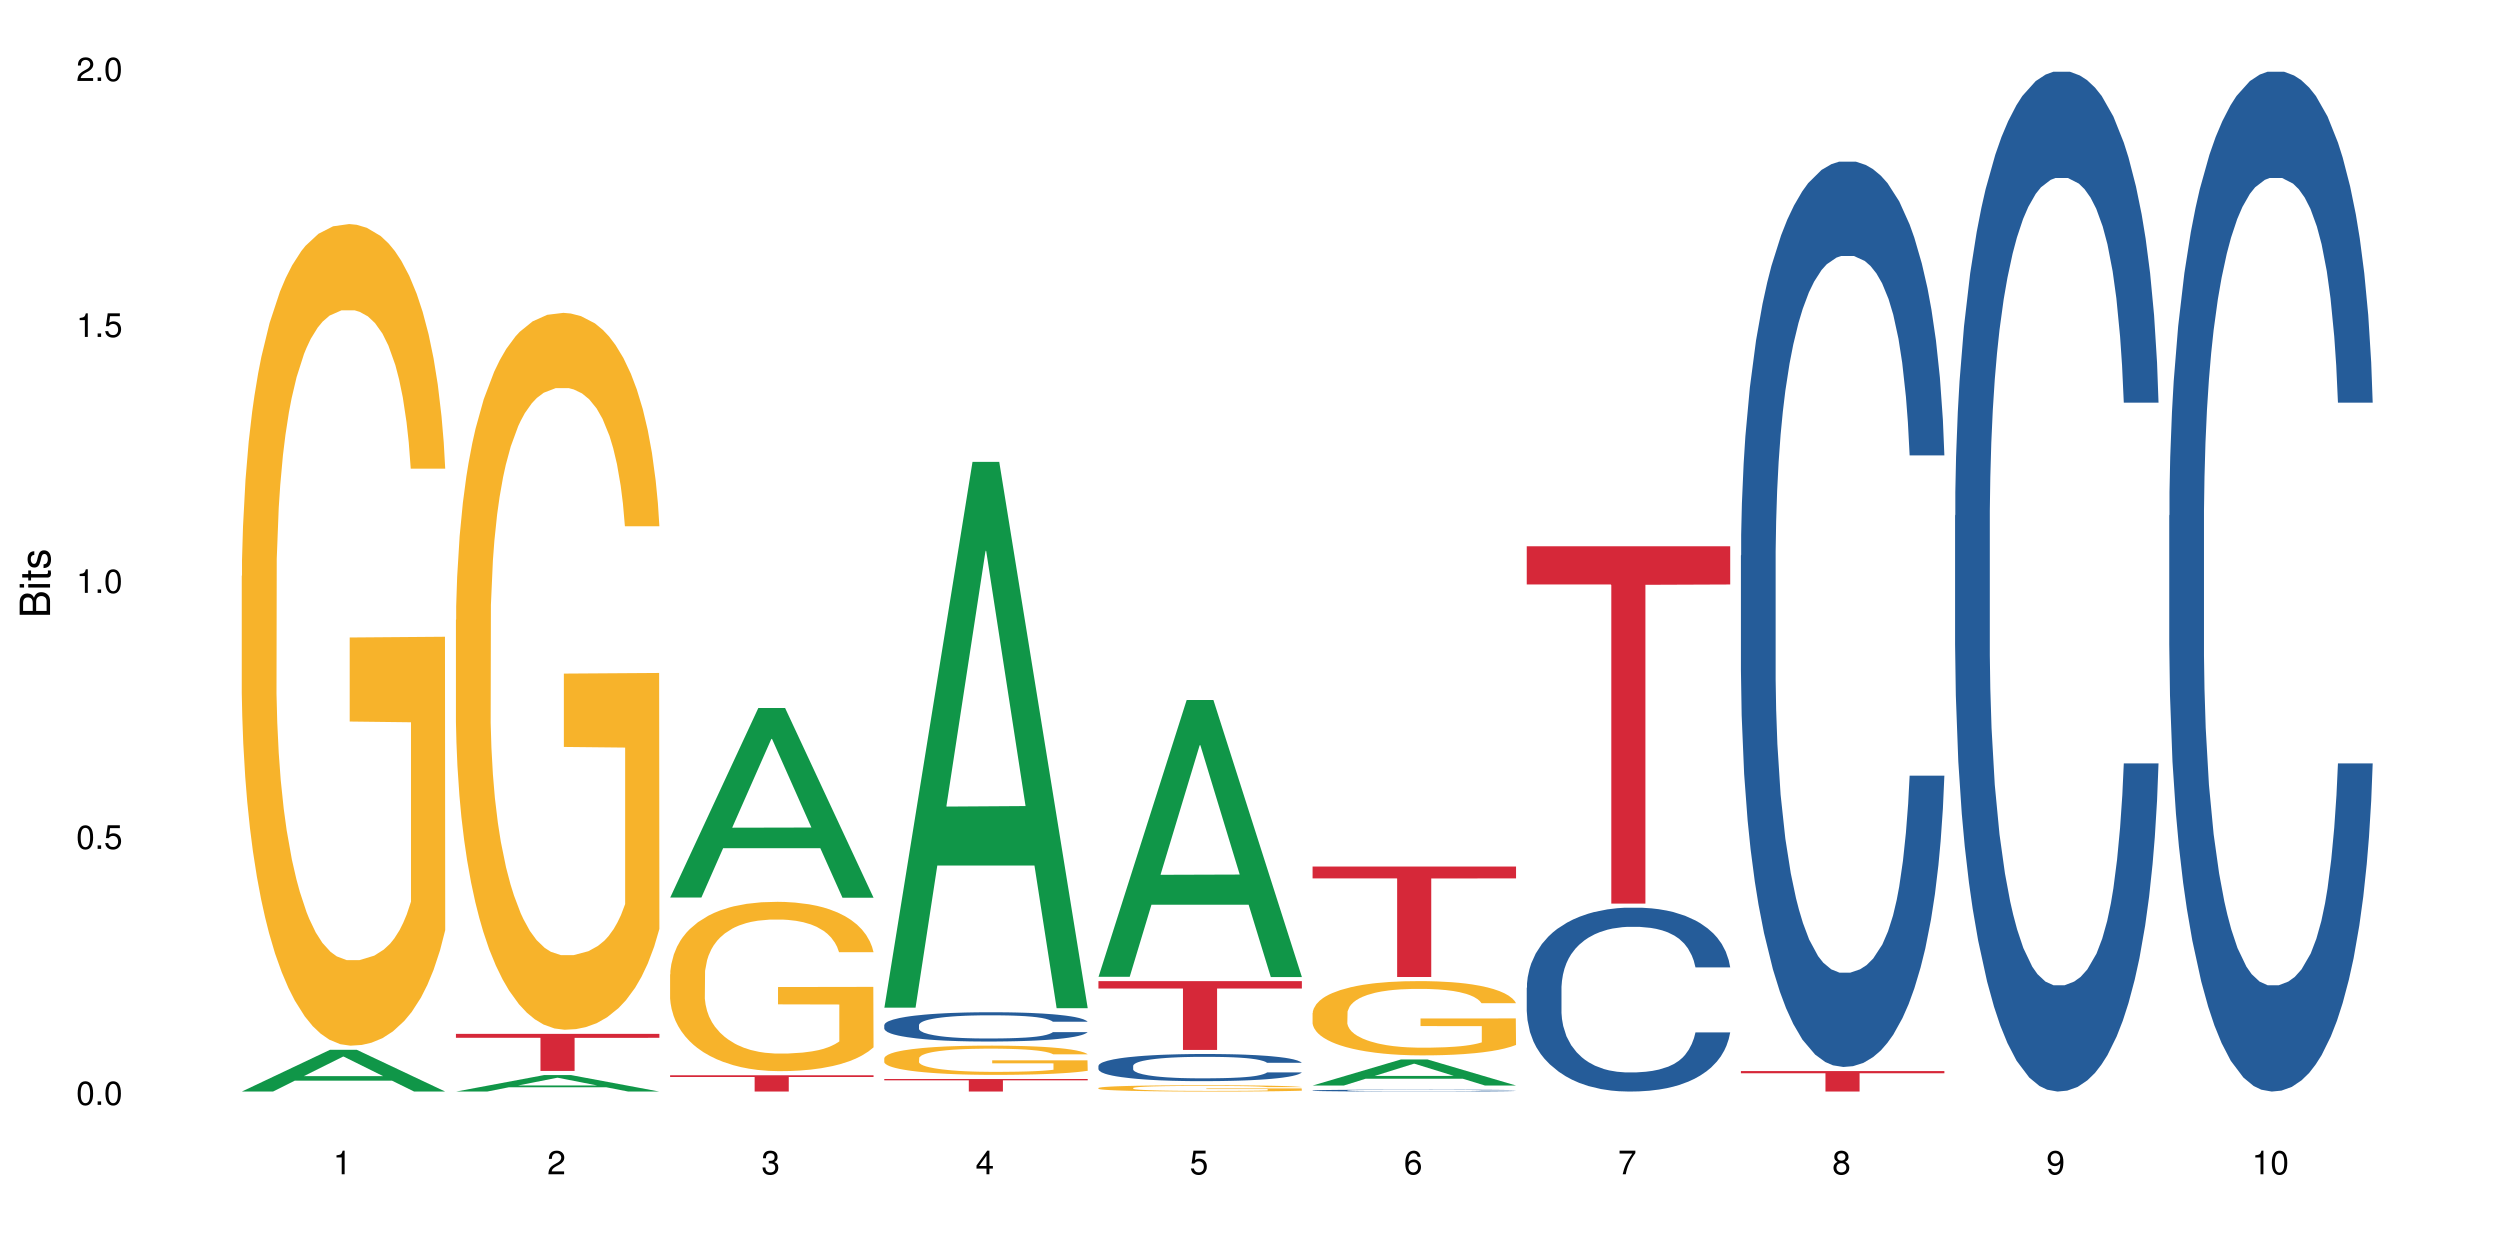 <?xml version="1.0" encoding="UTF-8"?>
<svg xmlns="http://www.w3.org/2000/svg" xmlns:xlink="http://www.w3.org/1999/xlink" width="720pt" height="360pt" viewBox="0 0 720 360" version="1.1">
<defs>
<g>
<symbol overflow="visible" id="glyph0-0">
<path style="stroke:none;" d=""/>
</symbol>
<symbol overflow="visible" id="glyph0-1">
<path style="stroke:none;" d="M 2.641 -6.797 C 2 -6.797 1.422 -6.531 1.078 -6.047 C 0.641 -5.453 0.406 -4.547 0.406 -3.297 C 0.406 -1 1.188 0.219 2.641 0.219 C 4.078 0.219 4.859 -1 4.859 -3.234 C 4.859 -4.562 4.656 -5.438 4.203 -6.047 C 3.844 -6.531 3.281 -6.797 2.641 -6.797 Z M 2.641 -6.047 C 3.547 -6.047 4 -5.125 4 -3.312 C 4 -1.375 3.562 -0.484 2.625 -0.484 C 1.734 -0.484 1.281 -1.422 1.281 -3.281 C 1.281 -5.141 1.734 -6.047 2.641 -6.047 Z M 2.641 -6.047 "/>
</symbol>
<symbol overflow="visible" id="glyph0-2">
<path style="stroke:none;" d="M 1.828 -1 L 0.828 -1 L 0.828 0 L 1.828 0 Z M 1.828 -1 "/>
</symbol>
<symbol overflow="visible" id="glyph0-3">
<path style="stroke:none;" d="M 4.562 -6.797 L 1.062 -6.797 L 0.547 -3.094 L 1.328 -3.094 C 1.719 -3.562 2.047 -3.734 2.578 -3.734 C 3.484 -3.734 4.062 -3.109 4.062 -2.094 C 4.062 -1.125 3.484 -0.531 2.578 -0.531 C 1.828 -0.531 1.375 -0.906 1.188 -1.672 L 0.328 -1.672 C 0.453 -1.109 0.547 -0.844 0.75 -0.594 C 1.125 -0.078 1.828 0.219 2.594 0.219 C 3.969 0.219 4.922 -0.781 4.922 -2.219 C 4.922 -3.562 4.031 -4.484 2.719 -4.484 C 2.25 -4.484 1.859 -4.359 1.469 -4.062 L 1.734 -5.969 L 4.562 -5.969 Z M 4.562 -6.797 "/>
</symbol>
<symbol overflow="visible" id="glyph0-4">
<path style="stroke:none;" d="M 2.484 -4.844 L 2.484 0 L 3.328 0 L 3.328 -6.797 L 2.766 -6.797 C 2.469 -5.75 2.281 -5.609 0.984 -5.453 L 0.984 -4.844 Z M 2.484 -4.844 "/>
</symbol>
<symbol overflow="visible" id="glyph0-5">
<path style="stroke:none;" d="M 4.859 -0.828 L 1.281 -0.828 C 1.359 -1.391 1.672 -1.75 2.5 -2.234 L 3.469 -2.75 C 4.406 -3.266 4.906 -3.969 4.906 -4.812 C 4.906 -5.375 4.672 -5.906 4.266 -6.266 C 3.859 -6.625 3.375 -6.797 2.719 -6.797 C 1.859 -6.797 1.219 -6.5 0.844 -5.922 C 0.609 -5.562 0.5 -5.125 0.484 -4.438 L 1.328 -4.438 C 1.359 -4.906 1.406 -5.188 1.531 -5.406 C 1.75 -5.812 2.188 -6.062 2.703 -6.062 C 3.469 -6.062 4.031 -5.516 4.031 -4.781 C 4.031 -4.25 3.719 -3.797 3.125 -3.438 L 2.234 -2.938 C 0.812 -2.141 0.406 -1.5 0.328 0 L 4.859 0 Z M 4.859 -0.828 "/>
</symbol>
<symbol overflow="visible" id="glyph0-6">
<path style="stroke:none;" d="M 2.125 -3.125 L 2.578 -3.125 C 3.516 -3.125 3.984 -2.703 3.984 -1.891 C 3.984 -1.031 3.469 -0.531 2.578 -0.531 C 1.656 -0.531 1.203 -0.984 1.156 -1.969 L 0.312 -1.969 C 0.344 -1.422 0.438 -1.078 0.609 -0.766 C 0.953 -0.109 1.625 0.219 2.547 0.219 C 3.953 0.219 4.859 -0.609 4.859 -1.906 C 4.859 -2.766 4.516 -3.25 3.703 -3.516 C 4.344 -3.766 4.656 -4.25 4.656 -4.938 C 4.656 -6.109 3.875 -6.797 2.578 -6.797 C 1.203 -6.797 0.484 -6.047 0.453 -4.609 L 1.297 -4.609 C 1.312 -5.016 1.344 -5.25 1.453 -5.453 C 1.641 -5.828 2.062 -6.062 2.594 -6.062 C 3.344 -6.062 3.797 -5.625 3.797 -4.906 C 3.797 -4.422 3.609 -4.141 3.25 -3.984 C 3.016 -3.891 2.719 -3.844 2.125 -3.844 Z M 2.125 -3.125 "/>
</symbol>
<symbol overflow="visible" id="glyph0-7">
<path style="stroke:none;" d="M 3.141 -1.625 L 3.141 0 L 3.984 0 L 3.984 -1.625 L 4.984 -1.625 L 4.984 -2.391 L 3.984 -2.391 L 3.984 -6.797 L 3.359 -6.797 L 0.266 -2.516 L 0.266 -1.625 Z M 3.141 -2.391 L 1 -2.391 L 3.141 -5.359 Z M 3.141 -2.391 "/>
</symbol>
<symbol overflow="visible" id="glyph0-8">
<path style="stroke:none;" d="M 4.781 -5.031 C 4.609 -6.141 3.891 -6.797 2.844 -6.797 C 2.094 -6.797 1.422 -6.438 1.031 -5.828 C 0.609 -5.172 0.406 -4.344 0.406 -3.094 C 0.406 -1.953 0.578 -1.234 0.984 -0.625 C 1.359 -0.078 1.953 0.219 2.703 0.219 C 3.984 0.219 4.922 -0.734 4.922 -2.078 C 4.922 -3.344 4.062 -4.234 2.844 -4.234 C 2.172 -4.234 1.641 -3.969 1.281 -3.469 C 1.281 -5.125 1.828 -6.047 2.797 -6.047 C 3.391 -6.047 3.797 -5.672 3.938 -5.031 Z M 2.734 -3.484 C 3.547 -3.484 4.062 -2.922 4.062 -2 C 4.062 -1.156 3.484 -0.531 2.703 -0.531 C 1.922 -0.531 1.328 -1.188 1.328 -2.047 C 1.328 -2.891 1.906 -3.484 2.734 -3.484 Z M 2.734 -3.484 "/>
</symbol>
<symbol overflow="visible" id="glyph0-9">
<path style="stroke:none;" d="M 4.984 -6.797 L 0.438 -6.797 L 0.438 -5.969 L 4.109 -5.969 C 2.5 -3.656 1.828 -2.234 1.328 0 L 2.219 0 C 2.594 -2.172 3.453 -4.047 4.984 -6.094 Z M 4.984 -6.797 "/>
</symbol>
<symbol overflow="visible" id="glyph0-10">
<path style="stroke:none;" d="M 3.75 -3.578 C 4.453 -4 4.688 -4.344 4.688 -4.984 C 4.688 -6.047 3.844 -6.797 2.641 -6.797 C 1.438 -6.797 0.594 -6.047 0.594 -4.984 C 0.594 -4.359 0.828 -4.016 1.516 -3.578 C 0.734 -3.203 0.359 -2.641 0.359 -1.891 C 0.359 -0.641 1.297 0.219 2.641 0.219 C 3.984 0.219 4.922 -0.641 4.922 -1.875 C 4.922 -2.641 4.531 -3.203 3.75 -3.578 Z M 2.641 -6.047 C 3.359 -6.047 3.812 -5.625 3.812 -4.969 C 3.812 -4.344 3.344 -3.922 2.641 -3.922 C 1.922 -3.922 1.453 -4.344 1.453 -4.984 C 1.453 -5.625 1.922 -6.047 2.641 -6.047 Z M 2.641 -3.203 C 3.484 -3.203 4.062 -2.672 4.062 -1.875 C 4.062 -1.062 3.484 -0.531 2.625 -0.531 C 1.797 -0.531 1.219 -1.078 1.219 -1.875 C 1.219 -2.672 1.797 -3.203 2.641 -3.203 Z M 2.641 -3.203 "/>
</symbol>
<symbol overflow="visible" id="glyph0-11">
<path style="stroke:none;" d="M 0.516 -1.547 C 0.672 -0.438 1.406 0.219 2.438 0.219 C 3.188 0.219 3.859 -0.141 4.266 -0.75 C 4.688 -1.406 4.891 -2.25 4.891 -3.484 C 4.891 -4.625 4.703 -5.359 4.312 -5.953 C 3.938 -6.5 3.344 -6.797 2.594 -6.797 C 1.297 -6.797 0.359 -5.844 0.359 -4.516 C 0.359 -3.25 1.234 -2.344 2.453 -2.344 C 3.094 -2.344 3.562 -2.578 4.016 -3.109 C 4 -1.453 3.469 -0.531 2.5 -0.531 C 1.906 -0.531 1.484 -0.906 1.359 -1.547 Z M 2.578 -6.062 C 3.375 -6.062 3.969 -5.406 3.969 -4.531 C 3.969 -3.688 3.375 -3.094 2.547 -3.094 C 1.734 -3.094 1.234 -3.672 1.234 -4.578 C 1.234 -5.438 1.797 -6.062 2.578 -6.062 Z M 2.578 -6.062 "/>
</symbol>
<symbol overflow="visible" id="glyph1-0">
<path style="stroke:none;" d=""/>
</symbol>
<symbol overflow="visible" id="glyph1-1">
<path style="stroke:none;" d="M 0 -0.953 L 0 -4.891 C 0 -5.719 -0.234 -6.344 -0.734 -6.797 C -1.188 -7.234 -1.812 -7.469 -2.5 -7.469 C -3.547 -7.469 -4.188 -7 -4.625 -5.875 C -4.984 -6.672 -5.641 -7.094 -6.531 -7.094 C -7.156 -7.094 -7.734 -6.859 -8.141 -6.391 C -8.562 -5.938 -8.75 -5.344 -8.75 -4.5 L -8.75 -0.953 Z M -4.984 -2.062 L -7.766 -2.062 L -7.766 -4.219 C -7.766 -4.844 -7.688 -5.203 -7.453 -5.5 C -7.219 -5.812 -6.859 -5.969 -6.375 -5.969 C -5.906 -5.969 -5.531 -5.812 -5.297 -5.5 C -5.062 -5.203 -4.984 -4.844 -4.984 -4.219 Z M -0.984 -2.062 L -4 -2.062 L -4 -4.781 C -4 -5.328 -3.859 -5.688 -3.578 -5.953 C -3.297 -6.219 -2.922 -6.359 -2.484 -6.359 C -2.062 -6.359 -1.688 -6.219 -1.406 -5.953 C -1.109 -5.688 -0.984 -5.328 -0.984 -4.781 Z M -0.984 -2.062 "/>
</symbol>
<symbol overflow="visible" id="glyph1-2">
<path style="stroke:none;" d="M -6.281 -1.797 L -6.281 -0.797 L 0 -0.797 L 0 -1.797 Z M -8.75 -1.797 L -8.75 -0.797 L -7.484 -0.797 L -7.484 -1.797 Z M -8.75 -1.797 "/>
</symbol>
<symbol overflow="visible" id="glyph1-3">
<path style="stroke:none;" d="M -6.281 -3.047 L -6.281 -2.016 L -8.016 -2.016 L -8.016 -1.016 L -6.281 -1.016 L -6.281 -0.172 L -5.469 -0.172 L -5.469 -1.016 L -0.719 -1.016 C -0.078 -1.016 0.281 -1.453 0.281 -2.234 C 0.281 -2.469 0.25 -2.719 0.188 -3.047 L -0.641 -3.047 C -0.609 -2.922 -0.594 -2.766 -0.594 -2.562 C -0.594 -2.141 -0.719 -2.016 -1.156 -2.016 L -5.469 -2.016 L -5.469 -3.047 Z M -6.281 -3.047 "/>
</symbol>
<symbol overflow="visible" id="glyph1-4">
<path style="stroke:none;" d="M -4.531 -5.25 C -5.766 -5.25 -6.469 -4.422 -6.469 -2.969 C -6.469 -1.516 -5.719 -0.562 -4.547 -0.562 C -3.562 -0.562 -3.094 -1.062 -2.734 -2.562 L -2.516 -3.484 C -2.344 -4.188 -2.094 -4.469 -1.625 -4.469 C -1.047 -4.469 -0.641 -3.875 -0.641 -3 C -0.641 -2.453 -0.797 -2 -1.062 -1.75 C -1.25 -1.594 -1.422 -1.531 -1.875 -1.469 L -1.875 -0.406 C -0.422 -0.453 0.281 -1.266 0.281 -2.922 C 0.281 -4.5 -0.5 -5.516 -1.719 -5.516 C -2.656 -5.516 -3.172 -4.984 -3.469 -3.734 L -3.703 -2.766 C -3.891 -1.953 -4.156 -1.609 -4.594 -1.609 C -5.172 -1.609 -5.547 -2.125 -5.547 -2.938 C -5.547 -3.75 -5.203 -4.172 -4.531 -4.203 Z M -4.531 -5.25 "/>
</symbol>
</g>
</defs>
<g id="surface2949">
<rect x="0" y="0" width="720" height="360" style="fill:rgb(100%,100%,100%);fill-opacity:1;stroke:none;"/>
<path style=" stroke:none;fill-rule:nonzero;fill:rgb(6.275%,58.824%,28.235%);fill-opacity:1;" d="M 69.629 314.359 L 69.691 314.348 L 95.047 302.34 L 102.746 302.34 L 128.223 314.371 L 119.273 314.371 L 112.887 311.23 L 84.902 311.23 L 78.645 314.359 L 69.629 314.359 L 87.598 309.93 L 110.32 309.918 L 98.988 304.305 L 98.863 304.293 L 98.738 304.328 L 87.535 309.918 L 87.598 309.93 Z M 69.629 314.359 "/>
<path style=" stroke:none;fill-rule:nonzero;fill:rgb(96.863%,70.196%,16.863%);fill-opacity:1;" d="M 69.629 165.875 L 69.699 165.66 L 69.699 161.34 L 69.988 151.613 L 70.703 138.215 L 71.629 127.195 L 72.629 118.551 L 73.273 114.012 L 74.344 107.527 L 75.273 102.773 L 77.633 93.051 L 80.633 83.973 L 82.277 80.082 L 84.137 76.41 L 86.777 72.305 L 87.992 70.789 L 91.711 67.332 L 95.926 65.172 L 100.57 64.523 L 102.715 64.738 L 105.645 65.605 L 109.645 67.98 L 111.934 70.141 L 113.719 72.305 L 115.578 75.113 L 117.863 79.434 L 120.008 84.621 L 121.723 89.809 L 123.438 96.289 L 124.867 103.207 L 126.082 110.77 L 127.152 119.848 L 127.797 127.41 L 128.223 134.973 L 118.293 134.973 L 117.719 127.41 L 117.078 121.574 L 116.004 114.445 L 114.934 109.258 L 113.863 105.152 L 111.859 99.531 L 110.145 96.074 L 108.004 93.051 L 105.93 91.105 L 103.57 89.809 L 102.141 89.375 L 98.355 89.375 L 94.926 90.887 L 92.926 92.617 L 91.496 94.348 L 89.496 97.586 L 88.281 100.18 L 87.566 101.91 L 85.422 108.609 L 83.992 114.66 L 83.207 118.766 L 82.207 125.25 L 81.492 131.082 L 80.707 139.727 L 80.277 146.211 L 79.703 160.906 L 79.633 199.805 L 79.848 208.016 L 80.277 216.879 L 80.848 224.656 L 81.707 232.871 L 82.562 239.137 L 84.062 247.566 L 85.352 253.184 L 86.352 256.855 L 88.281 262.691 L 89.066 264.637 L 90.922 268.527 L 92.852 271.551 L 95.211 274.145 L 96.996 275.441 L 99.855 276.523 L 103.5 276.523 L 107.789 275.227 L 110.504 273.496 L 112.359 271.77 L 113.574 270.254 L 115.078 267.879 L 116.148 265.719 L 117.148 263.34 L 118.363 259.668 L 118.363 208.016 L 100.715 207.801 L 100.715 183.598 L 128.152 183.383 L 128.223 267.879 L 126.723 273.715 L 124.867 279.332 L 123.078 283.652 L 121.223 287.328 L 118.578 291.434 L 116.434 294.027 L 113.148 297.051 L 110.145 298.996 L 107 300.293 L 104.215 300.941 L 100.93 301.16 L 97.996 300.727 L 94.855 299.43 L 92.352 297.699 L 90.066 295.539 L 87.781 292.73 L 84.922 288.191 L 83.062 284.52 L 81.133 279.98 L 79.203 274.578 L 77.488 268.742 L 76.348 264.203 L 75.203 259.02 L 73.988 252.535 L 72.844 245.188 L 71.988 238.488 L 71.203 230.926 L 70.629 223.793 L 70.059 214.066 L 69.773 206.289 L 69.629 199.59 Z M 69.629 165.875 "/>
<path style=" stroke:none;fill-rule:nonzero;fill:rgb(6.275%,58.824%,28.235%);fill-opacity:1;" d="M 131.309 314.367 L 131.371 314.363 L 156.727 309.617 L 164.426 309.617 L 189.902 314.371 L 180.953 314.371 L 174.566 313.129 L 146.582 313.129 L 140.324 314.367 L 131.309 314.367 L 149.273 312.617 L 172 312.613 L 160.668 310.395 L 160.543 310.391 L 160.418 310.402 L 149.211 312.613 L 149.273 312.617 Z M 131.309 314.367 "/>
<path style=" stroke:none;fill-rule:nonzero;fill:rgb(96.863%,70.196%,16.863%);fill-opacity:1;" d="M 131.309 178.535 L 131.379 178.348 L 131.379 174.574 L 131.664 166.09 L 132.379 154.398 L 133.309 144.785 L 134.309 137.242 L 134.953 133.281 L 136.023 127.625 L 136.953 123.477 L 139.312 114.992 L 142.312 107.074 L 143.957 103.68 L 145.812 100.473 L 148.457 96.891 L 149.672 95.57 L 153.391 92.555 L 157.605 90.668 L 162.25 90.102 L 164.395 90.293 L 167.324 91.047 L 171.324 93.121 L 173.613 95.004 L 175.398 96.891 L 177.254 99.34 L 179.543 103.113 L 181.688 107.637 L 183.402 112.164 L 185.117 117.82 L 186.547 123.855 L 187.762 130.453 L 188.832 138.371 L 189.477 144.973 L 189.902 151.57 L 179.973 151.57 L 179.398 144.973 L 178.758 139.883 L 177.684 133.66 L 176.613 129.133 L 175.539 125.551 L 173.539 120.648 L 171.824 117.633 L 169.68 114.992 L 167.609 113.297 L 165.25 112.164 L 163.82 111.785 L 160.035 111.785 L 156.605 113.105 L 154.605 114.613 L 153.176 116.125 L 151.172 118.953 L 149.957 121.215 L 149.246 122.723 L 147.102 128.566 L 145.672 133.848 L 144.887 137.43 L 143.887 143.086 L 143.172 148.18 L 142.383 155.719 L 141.957 161.375 L 141.383 174.199 L 141.312 208.141 L 141.527 215.305 L 141.957 223.035 L 142.527 229.824 L 143.387 236.988 L 144.242 242.457 L 145.742 249.809 L 147.027 254.711 L 148.031 257.918 L 149.957 263.008 L 150.746 264.707 L 152.602 268.102 L 154.531 270.738 L 156.891 273.004 L 158.676 274.133 L 161.535 275.078 L 165.18 275.078 L 169.469 273.945 L 172.184 272.438 L 174.039 270.93 L 175.254 269.609 L 176.754 267.535 L 177.828 265.648 L 178.828 263.574 L 180.043 260.371 L 180.043 215.305 L 162.391 215.117 L 162.391 193.996 L 189.832 193.809 L 189.902 267.535 L 188.402 272.625 L 186.547 277.527 L 184.758 281.301 L 182.902 284.504 L 180.258 288.086 L 178.113 290.352 L 174.824 292.988 L 171.824 294.688 L 168.68 295.816 L 165.895 296.383 L 162.605 296.57 L 159.676 296.195 L 156.531 295.062 L 154.031 293.555 L 151.746 291.668 L 149.457 289.219 L 146.602 285.258 L 144.742 282.055 L 142.812 278.094 L 140.883 273.379 L 139.168 268.289 L 138.027 264.328 L 136.883 259.805 L 135.668 254.148 L 134.523 247.734 L 133.668 241.891 L 132.879 235.293 L 132.309 229.07 L 131.738 220.582 L 131.453 213.797 L 131.309 207.949 Z M 131.309 178.535 "/>
<path style=" stroke:none;fill-rule:nonzero;fill:rgb(83.922%,15.686%,22.353%);fill-opacity:1;" d="M 131.309 297.75 L 189.902 297.75 L 189.902 298.895 L 165.484 298.906 L 165.484 308.438 L 155.656 308.438 L 155.656 298.914 L 155.516 298.895 L 131.309 298.895 Z M 131.309 297.75 "/>
<path style=" stroke:none;fill-rule:nonzero;fill:rgb(6.275%,58.824%,28.235%);fill-opacity:1;" d="M 192.988 258.492 L 193.051 258.441 L 218.402 203.895 L 226.105 203.895 L 251.582 258.543 L 242.629 258.543 L 236.246 244.277 L 208.262 244.277 L 202.004 258.492 L 192.988 258.492 L 210.953 238.379 L 233.68 238.328 L 222.348 212.824 L 222.223 212.773 L 222.098 212.926 L 210.891 238.328 L 210.953 238.379 Z M 192.988 258.492 "/>
<path style=" stroke:none;fill-rule:nonzero;fill:rgb(96.863%,70.196%,16.863%);fill-opacity:1;" d="M 192.988 280.613 L 193.059 280.566 L 193.059 279.676 L 193.344 277.672 L 194.059 274.91 L 194.988 272.641 L 195.988 270.859 L 196.633 269.922 L 197.703 268.586 L 198.633 267.605 L 200.992 265.602 L 203.992 263.73 L 205.637 262.93 L 207.492 262.172 L 210.137 261.328 L 211.352 261.016 L 215.066 260.301 L 219.285 259.855 L 223.93 259.723 L 226.074 259.766 L 229.004 259.945 L 233.004 260.438 L 235.289 260.883 L 237.078 261.328 L 238.934 261.906 L 241.223 262.797 L 243.367 263.863 L 245.082 264.934 L 246.797 266.27 L 248.223 267.695 L 249.438 269.254 L 250.512 271.125 L 251.152 272.684 L 251.582 274.242 L 241.648 274.242 L 241.078 272.684 L 240.434 271.48 L 239.363 270.012 L 238.293 268.941 L 237.219 268.098 L 235.219 266.938 L 233.504 266.227 L 231.359 265.602 L 229.289 265.203 L 226.93 264.934 L 225.5 264.844 L 221.715 264.844 L 218.285 265.156 L 216.281 265.512 L 214.855 265.871 L 212.852 266.539 L 211.637 267.07 L 210.922 267.43 L 208.781 268.809 L 207.352 270.055 L 206.566 270.902 L 205.562 272.238 L 204.852 273.441 L 204.062 275.223 L 203.637 276.559 L 203.062 279.586 L 202.992 287.605 L 203.207 289.297 L 203.637 291.125 L 204.207 292.727 L 205.062 294.418 L 205.922 295.711 L 207.422 297.449 L 208.707 298.605 L 209.707 299.363 L 211.637 300.566 L 212.426 300.969 L 214.281 301.77 L 216.211 302.391 L 218.57 302.926 L 220.355 303.195 L 223.215 303.418 L 226.859 303.418 L 231.145 303.148 L 233.863 302.793 L 235.719 302.438 L 236.934 302.125 L 238.434 301.637 L 239.508 301.191 L 240.508 300.699 L 241.723 299.941 L 241.723 289.297 L 224.07 289.254 L 224.07 284.266 L 251.512 284.219 L 251.582 301.637 L 250.082 302.836 L 248.223 303.996 L 246.438 304.887 L 244.578 305.645 L 241.938 306.488 L 239.793 307.023 L 236.504 307.648 L 233.504 308.047 L 230.359 308.316 L 227.574 308.449 L 224.285 308.492 L 221.355 308.406 L 218.211 308.137 L 215.711 307.781 L 213.426 307.336 L 211.137 306.758 L 208.281 305.82 L 206.422 305.066 L 204.492 304.129 L 202.562 303.016 L 200.848 301.812 L 199.703 300.879 L 198.562 299.809 L 197.348 298.473 L 196.203 296.957 L 195.348 295.578 L 194.559 294.02 L 193.988 292.547 L 193.418 290.543 L 193.129 288.941 L 192.988 287.559 Z M 192.988 280.613 "/>
<path style=" stroke:none;fill-rule:nonzero;fill:rgb(83.922%,15.686%,22.353%);fill-opacity:1;" d="M 192.988 309.672 L 251.582 309.672 L 251.582 310.176 L 227.164 310.18 L 227.164 314.371 L 217.336 314.371 L 217.336 310.184 L 217.195 310.176 L 192.988 310.176 Z M 192.988 309.672 "/>
<path style=" stroke:none;fill-rule:nonzero;fill:rgb(6.275%,58.824%,28.235%);fill-opacity:1;" d="M 254.668 290.207 L 254.73 290.059 L 280.082 133.016 L 287.781 133.016 L 313.262 290.352 L 304.309 290.352 L 297.926 249.281 L 269.941 249.281 L 263.68 290.207 L 254.668 290.207 L 272.633 232.293 L 295.359 232.145 L 284.027 158.723 L 283.902 158.574 L 283.777 159.016 L 272.57 232.145 L 272.633 232.293 Z M 254.668 290.207 "/>
<path style=" stroke:none;fill-rule:nonzero;fill:rgb(14.51%,36.078%,60%);fill-opacity:1;" d="M 254.668 295.199 L 254.738 295.191 L 254.738 295.008 L 254.953 294.715 L 255.453 294.344 L 255.953 294.09 L 257.238 293.637 L 259.027 293.195 L 260.883 292.859 L 262.242 292.656 L 263.457 292.504 L 266.242 292.219 L 268.031 292.07 L 269.957 291.941 L 272.316 291.809 L 274.031 291.734 L 277.891 291.609 L 280.75 291.555 L 282.965 291.531 L 287.75 291.531 L 290.609 291.562 L 292.684 291.602 L 294.969 291.664 L 296.898 291.734 L 300.258 291.902 L 303.258 292.117 L 304.617 292.242 L 306.758 292.48 L 308.402 292.711 L 309.547 292.91 L 310.832 293.195 L 311.977 293.543 L 312.832 293.938 L 313.262 294.266 L 303.258 294.266 L 302.758 293.961 L 302.188 293.719 L 301.113 293.406 L 300.043 293.18 L 298.543 292.957 L 297.184 292.812 L 295.328 292.664 L 293.684 292.574 L 291.969 292.504 L 290.324 292.457 L 287.18 292.41 L 283.535 292.41 L 282.18 292.426 L 279.391 292.488 L 277.891 292.543 L 275.746 292.648 L 274.246 292.75 L 272.461 292.902 L 271.246 293.035 L 269.746 293.234 L 268.672 293.414 L 267.457 293.668 L 266.742 293.859 L 266.102 294.074 L 265.527 294.328 L 265.102 294.598 L 264.812 294.883 L 264.672 295.16 L 264.672 296.355 L 264.812 296.633 L 265.172 296.957 L 266.102 297.426 L 267.457 297.832 L 269.031 298.156 L 270.531 298.387 L 271.387 298.496 L 272.531 298.621 L 274.316 298.773 L 276.891 298.93 L 278.391 298.988 L 280.676 299.051 L 283.035 299.082 L 286.18 299.082 L 288.965 299.051 L 290.824 299.012 L 292.754 298.949 L 295.398 298.82 L 297.043 298.695 L 298.469 298.551 L 299.543 298.402 L 300.258 298.281 L 301.328 298.043 L 302.188 297.781 L 302.828 297.512 L 303.258 297.25 L 313.262 297.25 L 312.832 297.555 L 312.191 297.855 L 311.547 298.082 L 310.547 298.352 L 309.402 298.59 L 307.762 298.859 L 306.402 299.035 L 304.617 299.227 L 302.973 299.375 L 301.188 299.504 L 298.543 299.66 L 296.828 299.738 L 294.969 299.805 L 292.754 299.867 L 289.969 299.922 L 286.965 299.953 L 284.18 299.961 L 281.176 299.945 L 278.961 299.914 L 276.031 299.844 L 272.387 299.707 L 269.746 299.559 L 267.672 299.414 L 265.887 299.258 L 263.887 299.051 L 261.312 298.711 L 259.742 298.449 L 258.668 298.234 L 257.453 297.934 L 256.598 297.664 L 255.598 297.234 L 254.883 296.688 L 254.668 296.262 Z M 254.668 295.199 "/>
<path style=" stroke:none;fill-rule:nonzero;fill:rgb(96.863%,70.196%,16.863%);fill-opacity:1;" d="M 254.668 304.75 L 254.738 304.742 L 254.738 304.586 L 255.023 304.242 L 255.738 303.766 L 256.668 303.371 L 257.668 303.062 L 258.312 302.902 L 259.383 302.672 L 260.312 302.5 L 262.672 302.156 L 265.672 301.832 L 267.316 301.695 L 269.172 301.562 L 271.816 301.418 L 273.031 301.363 L 276.746 301.238 L 280.965 301.164 L 285.609 301.141 L 287.75 301.148 L 290.68 301.18 L 294.684 301.262 L 296.969 301.34 L 298.758 301.418 L 300.613 301.516 L 302.902 301.672 L 305.043 301.855 L 306.758 302.039 L 308.473 302.27 L 309.902 302.516 L 311.117 302.785 L 312.191 303.109 L 312.832 303.379 L 313.262 303.648 L 303.328 303.648 L 302.758 303.379 L 302.113 303.172 L 301.043 302.918 L 299.973 302.734 L 298.898 302.586 L 296.898 302.387 L 295.184 302.262 L 293.039 302.156 L 290.969 302.086 L 288.609 302.039 L 287.18 302.023 L 283.395 302.023 L 279.961 302.078 L 277.961 302.141 L 276.531 302.203 L 274.531 302.316 L 273.316 302.41 L 272.602 302.473 L 270.457 302.711 L 269.031 302.926 L 268.242 303.07 L 267.242 303.301 L 266.527 303.512 L 265.742 303.816 L 265.312 304.051 L 264.742 304.57 L 264.672 305.957 L 264.887 306.25 L 265.312 306.566 L 265.887 306.844 L 266.742 307.137 L 267.602 307.359 L 269.102 307.66 L 270.387 307.859 L 271.387 307.988 L 273.316 308.195 L 274.102 308.266 L 275.961 308.406 L 277.891 308.512 L 280.25 308.605 L 282.035 308.652 L 284.895 308.691 L 288.539 308.691 L 292.824 308.645 L 295.539 308.582 L 297.398 308.52 L 298.613 308.465 L 300.113 308.383 L 301.188 308.305 L 302.188 308.219 L 303.402 308.09 L 303.402 306.25 L 285.75 306.242 L 285.75 305.379 L 313.191 305.371 L 313.262 308.383 L 311.762 308.59 L 309.902 308.789 L 308.117 308.945 L 306.258 309.074 L 303.617 309.223 L 301.473 309.312 L 298.184 309.422 L 295.184 309.488 L 292.039 309.535 L 289.254 309.559 L 285.965 309.566 L 283.035 309.551 L 279.891 309.504 L 277.391 309.445 L 275.105 309.367 L 272.816 309.266 L 269.957 309.105 L 268.102 308.973 L 266.172 308.812 L 264.242 308.621 L 262.527 308.414 L 261.383 308.25 L 260.242 308.066 L 259.027 307.836 L 257.883 307.574 L 257.023 307.336 L 256.238 307.066 L 255.668 306.812 L 255.094 306.465 L 254.809 306.188 L 254.668 305.949 Z M 254.668 304.75 "/>
<path style=" stroke:none;fill-rule:nonzero;fill:rgb(83.922%,15.686%,22.353%);fill-opacity:1;" d="M 254.668 310.746 L 313.262 310.746 L 313.262 311.133 L 288.84 311.137 L 288.84 314.371 L 279.016 314.371 L 279.016 311.141 L 278.875 311.133 L 254.668 311.133 Z M 254.668 310.746 "/>
<path style=" stroke:none;fill-rule:nonzero;fill:rgb(6.275%,58.824%,28.235%);fill-opacity:1;" d="M 316.348 281.312 L 316.41 281.234 L 341.762 201.602 L 349.461 201.602 L 374.941 281.387 L 365.988 281.387 L 359.605 260.559 L 331.621 260.559 L 325.359 281.312 L 316.348 281.312 L 334.312 251.945 L 357.039 251.871 L 345.707 214.637 L 345.582 214.562 L 345.457 214.789 L 334.25 251.871 L 334.312 251.945 Z M 316.348 281.312 "/>
<path style=" stroke:none;fill-rule:nonzero;fill:rgb(14.51%,36.078%,60%);fill-opacity:1;" d="M 316.348 306.957 L 316.418 306.949 L 316.418 306.777 L 316.633 306.508 L 317.133 306.164 L 317.633 305.93 L 318.918 305.508 L 320.703 305.098 L 322.562 304.785 L 323.922 304.598 L 325.137 304.457 L 327.922 304.191 L 329.707 304.055 L 331.637 303.934 L 333.996 303.812 L 335.711 303.742 L 339.57 303.629 L 342.43 303.578 L 344.645 303.555 L 349.43 303.555 L 352.289 303.586 L 354.363 303.621 L 356.648 303.676 L 358.578 303.742 L 361.938 303.898 L 364.938 304.098 L 366.293 304.215 L 368.438 304.434 L 370.082 304.648 L 371.227 304.836 L 372.512 305.098 L 373.656 305.422 L 374.512 305.785 L 374.941 306.094 L 364.938 306.094 L 364.438 305.805 L 363.867 305.586 L 362.793 305.293 L 361.723 305.086 L 360.223 304.879 L 358.863 304.742 L 357.004 304.605 L 355.363 304.52 L 353.648 304.457 L 352.004 304.414 L 348.859 304.371 L 345.215 304.371 L 343.855 304.383 L 341.07 304.441 L 339.57 304.492 L 337.426 304.59 L 335.926 304.684 L 334.141 304.828 L 332.926 304.949 L 331.422 305.133 L 330.352 305.301 L 329.137 305.535 L 328.422 305.715 L 327.777 305.914 L 327.207 306.148 L 326.777 306.398 L 326.492 306.664 L 326.352 306.922 L 326.352 308.027 L 326.492 308.285 L 326.852 308.586 L 327.777 309.02 L 329.137 309.398 L 330.707 309.699 L 332.211 309.914 L 333.066 310.016 L 334.211 310.129 L 335.996 310.273 L 338.57 310.414 L 340.07 310.473 L 342.355 310.527 L 344.715 310.559 L 347.859 310.559 L 350.645 310.527 L 352.504 310.492 L 354.434 310.438 L 357.078 310.316 L 358.719 310.199 L 360.148 310.066 L 361.223 309.93 L 361.938 309.816 L 363.008 309.594 L 363.867 309.352 L 364.508 309.102 L 364.938 308.855 L 374.941 308.855 L 374.512 309.145 L 373.871 309.422 L 373.227 309.629 L 372.227 309.879 L 371.082 310.102 L 369.438 310.352 L 368.082 310.516 L 366.293 310.691 L 364.652 310.828 L 362.863 310.949 L 360.223 311.094 L 358.508 311.164 L 356.648 311.23 L 354.434 311.285 L 351.645 311.336 L 348.645 311.363 L 345.859 311.371 L 342.855 311.359 L 340.641 311.328 L 337.711 311.266 L 334.066 311.137 L 331.422 311 L 329.352 310.863 L 327.566 310.723 L 325.562 310.527 L 322.992 310.215 L 321.418 309.973 L 320.348 309.773 L 319.133 309.492 L 318.273 309.242 L 317.273 308.844 L 316.559 308.336 L 316.348 307.941 Z M 316.348 306.957 "/>
<path style=" stroke:none;fill-rule:nonzero;fill:rgb(96.863%,70.196%,16.863%);fill-opacity:1;" d="M 316.348 313.332 L 316.418 313.328 L 316.418 313.297 L 316.703 313.223 L 317.418 313.117 L 318.348 313.035 L 319.348 312.969 L 319.992 312.934 L 321.062 312.883 L 321.992 312.844 L 324.348 312.77 L 327.352 312.699 L 328.992 312.672 L 330.852 312.645 L 333.496 312.613 L 334.711 312.602 L 338.426 312.574 L 342.641 312.555 L 347.289 312.551 L 349.43 312.555 L 352.359 312.559 L 356.363 312.578 L 358.648 312.594 L 360.434 312.613 L 362.293 312.633 L 364.578 312.668 L 366.723 312.707 L 368.438 312.746 L 370.152 312.797 L 371.582 312.848 L 372.797 312.906 L 373.871 312.977 L 374.512 313.035 L 374.941 313.094 L 365.008 313.094 L 364.438 313.035 L 363.793 312.988 L 362.723 312.934 L 361.648 312.895 L 360.578 312.863 L 358.578 312.82 L 356.863 312.793 L 354.719 312.77 L 352.645 312.758 L 350.289 312.746 L 348.859 312.742 L 345.07 312.742 L 341.641 312.754 L 339.641 312.766 L 338.211 312.781 L 336.211 312.805 L 334.996 312.824 L 334.281 312.84 L 332.137 312.891 L 330.707 312.938 L 329.922 312.969 L 328.922 313.02 L 328.207 313.062 L 327.422 313.129 L 326.992 313.18 L 326.422 313.293 L 326.352 313.59 L 326.562 313.656 L 326.992 313.723 L 327.566 313.781 L 328.422 313.848 L 329.281 313.895 L 330.781 313.957 L 332.066 314 L 333.066 314.031 L 334.996 314.074 L 335.781 314.09 L 337.641 314.121 L 339.57 314.145 L 341.93 314.164 L 343.715 314.172 L 346.574 314.18 L 350.219 314.18 L 354.504 314.172 L 357.219 314.156 L 359.078 314.145 L 360.293 314.133 L 361.793 314.113 L 362.863 314.098 L 363.867 314.078 L 365.078 314.051 L 365.078 313.656 L 347.43 313.652 L 347.43 313.469 L 374.871 313.465 L 374.941 314.113 L 373.441 314.16 L 371.582 314.203 L 369.797 314.234 L 367.938 314.266 L 365.293 314.297 L 363.152 314.316 L 359.863 314.34 L 356.863 314.355 L 353.719 314.363 L 350.93 314.367 L 347.645 314.371 L 344.715 314.367 L 341.57 314.355 L 339.07 314.344 L 336.781 314.328 L 334.496 314.305 L 331.637 314.27 L 329.781 314.242 L 327.852 314.207 L 325.922 314.168 L 324.207 314.121 L 323.062 314.086 L 321.918 314.047 L 320.703 313.996 L 319.562 313.941 L 318.703 313.891 L 317.918 313.832 L 317.348 313.777 L 316.773 313.703 L 316.488 313.641 L 316.348 313.59 Z M 316.348 313.332 "/>
<path style=" stroke:none;fill-rule:nonzero;fill:rgb(83.922%,15.686%,22.353%);fill-opacity:1;" d="M 316.348 282.566 L 374.941 282.566 L 374.941 284.688 L 350.52 284.703 L 350.52 302.375 L 340.695 302.375 L 340.695 284.723 L 340.555 284.688 L 316.348 284.688 Z M 316.348 282.566 "/>
<path style=" stroke:none;fill-rule:nonzero;fill:rgb(6.275%,58.824%,28.235%);fill-opacity:1;" d="M 378.023 312.629 L 378.086 312.621 L 403.441 305.133 L 411.141 305.133 L 436.621 312.633 L 427.668 312.633 L 421.281 310.676 L 393.301 310.676 L 387.039 312.629 L 378.023 312.629 L 395.992 309.867 L 418.715 309.859 L 407.387 306.359 L 407.262 306.352 L 407.137 306.371 L 395.93 309.859 L 395.992 309.867 Z M 378.023 312.629 "/>
<path style=" stroke:none;fill-rule:nonzero;fill:rgb(14.51%,36.078%,60%);fill-opacity:1;" d="M 378.023 314.055 L 378.098 314.055 L 378.098 314.043 L 378.312 314.023 L 378.812 314 L 379.312 313.984 L 380.598 313.953 L 382.383 313.922 L 384.242 313.902 L 385.602 313.887 L 386.812 313.879 L 389.602 313.859 L 391.387 313.848 L 393.316 313.84 L 395.676 313.832 L 397.391 313.828 L 401.25 313.82 L 404.105 313.816 L 406.324 313.812 L 411.109 313.812 L 413.969 313.816 L 416.039 313.82 L 418.328 313.824 L 420.258 313.828 L 423.613 313.84 L 426.617 313.852 L 427.973 313.859 L 430.117 313.875 L 431.762 313.891 L 432.906 313.906 L 434.191 313.922 L 435.336 313.945 L 436.191 313.973 L 436.621 313.996 L 426.617 313.996 L 426.117 313.973 L 425.543 313.957 L 424.473 313.938 L 423.402 313.922 L 421.898 313.906 L 420.543 313.898 L 418.684 313.891 L 417.039 313.883 L 415.324 313.879 L 413.684 313.875 L 410.539 313.871 L 405.535 313.871 L 402.75 313.879 L 401.25 313.879 L 399.105 313.887 L 397.605 313.895 L 395.816 313.906 L 394.602 313.914 L 393.102 313.926 L 392.031 313.938 L 390.816 313.953 L 390.102 313.969 L 389.457 313.98 L 388.887 314 L 388.457 314.016 L 388.172 314.035 L 388.027 314.055 L 388.027 314.133 L 388.172 314.152 L 388.531 314.172 L 389.457 314.203 L 390.816 314.23 L 392.387 314.25 L 393.891 314.266 L 394.746 314.273 L 395.891 314.281 L 397.676 314.293 L 400.25 314.301 L 401.75 314.305 L 404.035 314.312 L 412.324 314.312 L 414.184 314.309 L 416.113 314.305 L 418.758 314.297 L 420.398 314.289 L 421.828 314.277 L 422.902 314.27 L 423.613 314.258 L 424.688 314.242 L 425.543 314.227 L 426.188 314.207 L 426.617 314.191 L 436.621 314.191 L 436.191 314.211 L 435.547 314.23 L 434.906 314.246 L 433.906 314.266 L 432.762 314.281 L 431.117 314.297 L 429.762 314.309 L 427.973 314.324 L 426.332 314.332 L 424.543 314.34 L 421.898 314.352 L 420.184 314.355 L 418.328 314.359 L 416.113 314.363 L 413.324 314.367 L 410.324 314.371 L 404.535 314.371 L 402.32 314.367 L 399.391 314.363 L 395.746 314.355 L 393.102 314.344 L 391.031 314.336 L 389.242 314.324 L 387.242 314.312 L 384.672 314.289 L 383.098 314.27 L 382.027 314.258 L 380.812 314.238 L 379.953 314.219 L 378.953 314.191 L 378.238 314.156 L 378.023 314.125 Z M 378.023 314.055 "/>
<path style=" stroke:none;fill-rule:nonzero;fill:rgb(96.863%,70.196%,16.863%);fill-opacity:1;" d="M 378.023 291.723 L 378.098 291.703 L 378.098 291.312 L 378.383 290.434 L 379.098 289.223 L 380.027 288.227 L 381.027 287.445 L 381.668 287.035 L 382.742 286.449 L 383.672 286.02 L 386.027 285.141 L 389.031 284.32 L 390.672 283.969 L 392.531 283.633 L 395.176 283.262 L 396.391 283.125 L 400.105 282.812 L 404.32 282.617 L 408.965 282.559 L 411.109 282.578 L 414.039 282.656 L 418.043 282.871 L 420.328 283.066 L 422.113 283.262 L 423.973 283.516 L 426.258 283.91 L 428.402 284.379 L 430.117 284.848 L 431.832 285.434 L 433.262 286.059 L 434.477 286.742 L 435.547 287.562 L 436.191 288.246 L 436.621 288.93 L 426.688 288.93 L 426.117 288.246 L 425.473 287.719 L 424.402 287.074 L 423.328 286.605 L 422.258 286.234 L 420.258 285.727 L 418.543 285.414 L 416.398 285.141 L 414.324 284.965 L 411.969 284.848 L 410.539 284.809 L 406.75 284.809 L 403.32 284.945 L 401.32 285.102 L 399.891 285.258 L 397.891 285.551 L 396.676 285.785 L 395.961 285.941 L 393.816 286.547 L 392.387 287.094 L 391.602 287.465 L 390.602 288.051 L 389.887 288.578 L 389.102 289.359 L 388.672 289.945 L 388.102 291.273 L 388.027 294.789 L 388.242 295.531 L 388.672 296.332 L 389.242 297.035 L 390.102 297.777 L 390.961 298.348 L 392.461 299.109 L 393.746 299.617 L 394.746 299.949 L 396.676 300.477 L 397.461 300.652 L 399.32 301.004 L 401.25 301.277 L 403.605 301.512 L 405.395 301.629 L 408.25 301.727 L 411.895 301.727 L 416.184 301.609 L 418.898 301.453 L 420.758 301.297 L 421.973 301.16 L 423.473 300.945 L 424.543 300.75 L 425.543 300.535 L 426.758 300.203 L 426.758 295.531 L 409.109 295.512 L 409.109 293.324 L 436.551 293.305 L 436.621 300.945 L 435.121 301.473 L 433.262 301.98 L 431.477 302.371 L 429.617 302.703 L 426.973 303.074 L 424.828 303.309 L 421.543 303.582 L 418.543 303.758 L 415.398 303.875 L 412.609 303.934 L 409.324 303.953 L 406.395 303.914 L 403.25 303.797 L 400.75 303.641 L 398.461 303.445 L 396.176 303.191 L 393.316 302.781 L 391.461 302.449 L 389.531 302.039 L 387.602 301.551 L 385.887 301.023 L 384.742 300.613 L 383.598 300.145 L 382.383 299.559 L 381.242 298.895 L 380.383 298.289 L 379.598 297.602 L 379.027 296.957 L 378.453 296.078 L 378.168 295.375 L 378.023 294.77 Z M 378.023 291.723 "/>
<path style=" stroke:none;fill-rule:nonzero;fill:rgb(83.922%,15.686%,22.353%);fill-opacity:1;" d="M 378.023 249.57 L 436.621 249.57 L 436.621 252.977 L 412.199 253.004 L 412.199 281.379 L 402.375 281.379 L 402.375 253.035 L 402.23 252.977 L 378.023 252.977 Z M 378.023 249.57 "/>
<path style=" stroke:none;fill-rule:nonzero;fill:rgb(14.51%,36.078%,60%);fill-opacity:1;" d="M 439.703 284.457 L 439.777 284.41 L 439.777 283.246 L 439.988 281.406 L 440.492 279.086 L 440.992 277.488 L 442.277 274.633 L 444.062 271.871 L 445.922 269.742 L 447.277 268.484 L 448.492 267.516 L 451.281 265.727 L 453.066 264.805 L 454.996 263.984 L 457.355 263.16 L 459.07 262.676 L 462.93 261.902 L 465.785 261.562 L 468 261.418 L 472.789 261.418 L 475.648 261.609 L 477.719 261.852 L 480.008 262.242 L 481.938 262.676 L 485.293 263.742 L 488.297 265.098 L 489.652 265.871 L 491.797 267.371 L 493.441 268.824 L 494.582 270.082 L 495.871 271.871 L 497.012 274.051 L 497.871 276.52 L 498.301 278.602 L 488.297 278.602 L 487.797 276.664 L 487.223 275.164 L 486.152 273.18 L 485.078 271.777 L 483.578 270.371 L 482.223 269.453 L 480.363 268.531 L 478.719 267.953 L 477.004 267.516 L 475.363 267.227 L 472.219 266.938 L 468.574 266.938 L 467.215 267.031 L 464.43 267.418 L 462.93 267.758 L 460.785 268.438 L 459.285 269.066 L 457.496 270.035 L 456.281 270.855 L 454.781 272.113 L 453.711 273.227 L 452.496 274.824 L 451.781 276.035 L 451.137 277.391 L 450.566 278.988 L 450.137 280.684 L 449.852 282.473 L 449.707 284.215 L 449.707 291.719 L 449.852 293.461 L 450.207 295.492 L 451.137 298.445 L 452.496 301.012 L 454.066 303.043 L 455.566 304.496 L 456.426 305.176 L 457.57 305.949 L 459.355 306.918 L 461.926 307.883 L 463.43 308.273 L 465.715 308.66 L 468.074 308.852 L 471.219 308.852 L 474.004 308.66 L 475.863 308.418 L 477.793 308.031 L 480.434 307.207 L 482.078 306.434 L 483.508 305.512 L 484.578 304.594 L 485.293 303.82 L 486.367 302.316 L 487.223 300.672 L 487.867 298.977 L 488.297 297.332 L 498.301 297.332 L 497.871 299.27 L 497.227 301.156 L 496.586 302.559 L 495.586 304.254 L 494.441 305.754 L 492.797 307.449 L 491.441 308.562 L 489.652 309.773 L 488.008 310.691 L 486.223 311.516 L 483.578 312.484 L 481.863 312.969 L 480.008 313.402 L 477.793 313.789 L 475.004 314.129 L 472.004 314.32 L 469.215 314.371 L 466.215 314.273 L 464 314.082 L 461.07 313.645 L 457.426 312.773 L 454.781 311.855 L 452.711 310.934 L 450.922 309.965 L 448.922 308.66 L 446.352 306.531 L 444.777 304.883 L 443.707 303.527 L 442.492 301.641 L 441.633 299.945 L 440.633 297.234 L 439.918 293.801 L 439.703 291.137 Z M 439.703 284.457 "/>
<path style=" stroke:none;fill-rule:nonzero;fill:rgb(83.922%,15.686%,22.353%);fill-opacity:1;" d="M 439.703 157.316 L 498.301 157.316 L 498.301 168.332 L 473.879 168.43 L 473.879 260.238 L 464.055 260.238 L 464.055 168.527 L 463.91 168.332 L 439.703 168.332 Z M 439.703 157.316 "/>
<path style=" stroke:none;fill-rule:nonzero;fill:rgb(14.51%,36.078%,60%);fill-opacity:1;" d="M 501.383 160 L 501.453 159.762 L 501.453 154.039 L 501.668 144.984 L 502.168 133.543 L 502.668 125.676 L 503.957 111.617 L 505.742 98.031 L 507.602 87.543 L 508.957 81.348 L 510.172 76.578 L 512.961 67.762 L 514.746 63.234 L 516.676 59.18 L 519.035 55.129 L 520.75 52.746 L 524.605 48.934 L 527.465 47.266 L 529.68 46.551 L 534.469 46.551 L 537.328 47.504 L 539.398 48.695 L 541.688 50.602 L 543.613 52.746 L 546.973 57.988 L 549.977 64.664 L 551.332 68.477 L 553.477 75.863 L 555.121 83.016 L 556.262 89.211 L 557.551 98.031 L 558.691 108.754 L 559.551 120.91 L 559.98 131.16 L 549.977 131.16 L 549.473 121.625 L 548.902 114.238 L 547.832 104.465 L 546.758 97.555 L 545.258 90.641 L 543.902 86.113 L 542.043 81.586 L 540.398 78.727 L 538.684 76.578 L 537.039 75.148 L 533.898 73.719 L 530.254 73.719 L 528.895 74.195 L 526.109 76.102 L 524.605 77.77 L 522.465 81.109 L 520.961 84.207 L 519.176 88.973 L 517.961 93.023 L 516.461 99.223 L 515.391 104.703 L 514.176 112.57 L 513.461 118.527 L 512.816 125.199 L 512.246 133.066 L 511.816 141.406 L 511.531 150.227 L 511.387 158.805 L 511.387 195.75 L 511.531 204.328 L 511.887 214.34 L 512.816 228.879 L 514.176 241.512 L 515.746 251.52 L 517.246 258.672 L 518.105 262.008 L 519.246 265.82 L 521.035 270.586 L 523.605 275.355 L 525.105 277.262 L 527.395 279.168 L 529.754 280.121 L 532.895 280.121 L 535.684 279.168 L 537.543 277.977 L 539.469 276.07 L 542.113 272.016 L 543.758 268.203 L 545.188 263.676 L 546.258 259.148 L 546.973 255.332 L 548.047 247.945 L 548.902 239.84 L 549.547 231.5 L 549.977 223.395 L 559.98 223.395 L 559.551 232.93 L 558.906 242.227 L 558.266 249.137 L 557.262 257.48 L 556.121 264.867 L 554.477 273.211 L 553.117 278.691 L 551.332 284.648 L 549.688 289.18 L 547.902 293.23 L 545.258 297.996 L 543.543 300.379 L 541.688 302.523 L 539.469 304.43 L 536.684 306.102 L 533.684 307.055 L 530.895 307.293 L 527.895 306.816 L 525.68 305.863 L 522.75 303.715 L 519.105 299.426 L 516.461 294.898 L 514.391 290.371 L 512.602 285.602 L 510.602 279.168 L 508.027 268.68 L 506.457 260.578 L 505.387 253.902 L 504.172 244.609 L 503.312 236.266 L 502.312 222.918 L 501.598 205.996 L 501.383 192.891 Z M 501.383 160 "/>
<path style=" stroke:none;fill-rule:nonzero;fill:rgb(83.922%,15.686%,22.353%);fill-opacity:1;" d="M 501.383 308.473 L 559.98 308.473 L 559.98 309.102 L 535.559 309.109 L 535.559 314.371 L 525.734 314.371 L 525.734 309.113 L 525.59 309.102 L 501.383 309.102 Z M 501.383 308.473 "/>
<path style=" stroke:none;fill-rule:nonzero;fill:rgb(14.51%,36.078%,60%);fill-opacity:1;" d="M 563.062 148.457 L 563.133 148.188 L 563.133 141.742 L 563.348 131.543 L 563.848 118.656 L 564.348 109.797 L 565.637 93.957 L 567.422 78.652 L 569.281 66.84 L 570.637 59.859 L 571.852 54.492 L 574.641 44.559 L 576.426 39.457 L 578.355 34.891 L 580.711 30.328 L 582.426 27.645 L 586.285 23.348 L 589.145 21.469 L 591.359 20.664 L 596.148 20.664 L 599.004 21.738 L 601.078 23.078 L 603.363 25.227 L 605.293 27.645 L 608.652 33.551 L 611.652 41.066 L 613.012 45.363 L 615.156 53.684 L 616.797 61.738 L 617.941 68.719 L 619.227 78.652 L 620.371 90.734 L 621.23 104.426 L 621.656 115.969 L 611.652 115.969 L 611.152 105.23 L 610.582 96.91 L 609.512 85.902 L 608.438 78.117 L 606.938 70.332 L 605.578 65.23 L 603.723 60.129 L 602.078 56.906 L 600.363 54.492 L 598.719 52.879 L 595.574 51.27 L 591.93 51.27 L 590.574 51.805 L 587.785 53.953 L 586.285 55.832 L 584.145 59.59 L 582.641 63.082 L 580.855 68.449 L 579.641 73.016 L 578.141 79.996 L 577.066 86.172 L 575.855 95.031 L 575.141 101.742 L 574.496 109.258 L 573.926 118.117 L 573.496 127.516 L 573.211 137.449 L 573.066 147.113 L 573.066 188.727 L 573.211 198.391 L 573.566 209.668 L 574.496 226.043 L 575.855 240.273 L 577.426 251.547 L 578.926 259.602 L 579.785 263.359 L 580.926 267.656 L 582.715 273.027 L 585.285 278.395 L 586.785 280.543 L 589.074 282.691 L 591.43 283.766 L 594.574 283.766 L 597.363 282.691 L 599.219 281.348 L 601.148 279.199 L 603.793 274.637 L 605.438 270.34 L 606.867 265.242 L 607.938 260.141 L 608.652 255.844 L 609.723 247.52 L 610.582 238.395 L 611.227 228.996 L 611.652 219.867 L 621.656 219.867 L 621.23 230.609 L 620.586 241.078 L 619.941 248.863 L 618.941 258.262 L 617.801 266.582 L 616.156 275.98 L 614.797 282.152 L 613.012 288.867 L 611.367 293.969 L 609.582 298.531 L 606.938 303.898 L 605.223 306.586 L 603.363 309 L 601.148 311.148 L 598.363 313.027 L 595.363 314.102 L 592.574 314.371 L 589.574 313.832 L 587.359 312.762 L 584.43 310.344 L 580.785 305.512 L 578.141 300.41 L 576.066 295.309 L 574.281 289.941 L 572.281 282.691 L 569.707 270.879 L 568.137 261.75 L 567.062 254.234 L 565.848 243.762 L 564.992 234.367 L 563.992 219.332 L 563.277 200.27 L 563.062 185.504 Z M 563.062 148.457 "/>
<path style=" stroke:none;fill-rule:nonzero;fill:rgb(14.51%,36.078%,60%);fill-opacity:1;" d="M 624.742 148.457 L 624.812 148.188 L 624.812 141.742 L 625.027 131.543 L 625.527 118.656 L 626.027 109.797 L 627.312 93.957 L 629.102 78.652 L 630.957 66.84 L 632.316 59.859 L 633.531 54.492 L 636.316 44.559 L 638.105 39.457 L 640.035 34.891 L 642.391 30.328 L 644.105 27.645 L 647.965 23.348 L 650.824 21.469 L 653.039 20.664 L 657.828 20.664 L 660.684 21.738 L 662.758 23.078 L 665.043 25.227 L 666.973 27.645 L 670.332 33.551 L 673.332 41.066 L 674.691 45.363 L 676.836 53.684 L 678.477 61.738 L 679.621 68.719 L 680.906 78.652 L 682.051 90.734 L 682.91 104.426 L 683.336 115.969 L 673.332 115.969 L 672.832 105.23 L 672.262 96.91 L 671.188 85.902 L 670.117 78.117 L 668.617 70.332 L 667.258 65.23 L 665.402 60.129 L 663.758 56.906 L 662.043 54.492 L 660.398 52.879 L 657.254 51.27 L 653.609 51.27 L 652.254 51.805 L 649.465 53.953 L 647.965 55.832 L 645.82 59.59 L 644.32 63.082 L 642.535 68.449 L 641.32 73.016 L 639.82 79.996 L 638.746 86.172 L 637.531 95.031 L 636.816 101.742 L 636.176 109.258 L 635.602 118.117 L 635.176 127.516 L 634.891 137.449 L 634.746 147.113 L 634.746 188.727 L 634.891 198.391 L 635.246 209.668 L 636.176 226.043 L 637.531 240.273 L 639.105 251.547 L 640.605 259.602 L 641.465 263.359 L 642.605 267.656 L 644.395 273.027 L 646.965 278.395 L 648.465 280.543 L 650.754 282.691 L 653.109 283.766 L 656.254 283.766 L 659.043 282.691 L 660.898 281.348 L 662.828 279.199 L 665.473 274.637 L 667.117 270.34 L 668.547 265.242 L 669.617 260.141 L 670.332 255.844 L 671.402 247.52 L 672.262 238.395 L 672.902 228.996 L 673.332 219.867 L 683.336 219.867 L 682.91 230.609 L 682.266 241.078 L 681.621 248.863 L 680.621 258.262 L 679.477 266.582 L 677.836 275.98 L 676.477 282.152 L 674.691 288.867 L 673.047 293.969 L 671.262 298.531 L 668.617 303.898 L 666.902 306.586 L 665.043 309 L 662.828 311.148 L 660.043 313.027 L 657.039 314.102 L 654.254 314.371 L 651.254 313.832 L 649.039 312.762 L 646.109 310.344 L 642.465 305.512 L 639.82 300.41 L 637.746 295.309 L 635.961 289.941 L 633.961 282.691 L 631.387 270.879 L 629.816 261.75 L 628.742 254.234 L 627.527 243.762 L 626.672 234.367 L 625.672 219.332 L 624.957 200.27 L 624.742 185.504 Z M 624.742 148.457 "/>
<g style="fill:rgb(0%,0%,0%);fill-opacity:1;">
  <use xlink:href="#glyph0-1" x="21.957" y="318.198"/>
  <use xlink:href="#glyph0-2" x="27.291" y="318.198"/>
  <use xlink:href="#glyph0-1" x="29.958" y="318.198"/>
</g>
<g style="fill:rgb(0%,0%,0%);fill-opacity:1;">
  <use xlink:href="#glyph0-1" x="21.957" y="244.476"/>
  <use xlink:href="#glyph0-2" x="27.291" y="244.476"/>
  <use xlink:href="#glyph0-3" x="29.958" y="244.476"/>
</g>
<g style="fill:rgb(0%,0%,0%);fill-opacity:1;">
  <use xlink:href="#glyph0-4" x="21.957" y="170.753"/>
  <use xlink:href="#glyph0-2" x="27.291" y="170.753"/>
  <use xlink:href="#glyph0-1" x="29.958" y="170.753"/>
</g>
<g style="fill:rgb(0%,0%,0%);fill-opacity:1;">
  <use xlink:href="#glyph0-4" x="21.957" y="97.034"/>
  <use xlink:href="#glyph0-2" x="27.291" y="97.034"/>
  <use xlink:href="#glyph0-3" x="29.958" y="97.034"/>
</g>
<g style="fill:rgb(0%,0%,0%);fill-opacity:1;">
  <use xlink:href="#glyph0-5" x="21.957" y="23.312"/>
  <use xlink:href="#glyph0-2" x="27.291" y="23.312"/>
  <use xlink:href="#glyph0-1" x="29.958" y="23.312"/>
</g>
<g style="fill:rgb(0%,0%,0%);fill-opacity:1;">
  <use xlink:href="#glyph0-4" x="95.926" y="338.19"/>
</g>
<g style="fill:rgb(0%,0%,0%);fill-opacity:1;">
  <use xlink:href="#glyph0-5" x="157.605" y="338.19"/>
</g>
<g style="fill:rgb(0%,0%,0%);fill-opacity:1;">
  <use xlink:href="#glyph0-6" x="219.285" y="338.19"/>
</g>
<g style="fill:rgb(0%,0%,0%);fill-opacity:1;">
  <use xlink:href="#glyph0-7" x="280.965" y="338.19"/>
</g>
<g style="fill:rgb(0%,0%,0%);fill-opacity:1;">
  <use xlink:href="#glyph0-3" x="342.645" y="338.19"/>
</g>
<g style="fill:rgb(0%,0%,0%);fill-opacity:1;">
  <use xlink:href="#glyph0-8" x="404.324" y="338.19"/>
</g>
<g style="fill:rgb(0%,0%,0%);fill-opacity:1;">
  <use xlink:href="#glyph0-9" x="466" y="338.19"/>
</g>
<g style="fill:rgb(0%,0%,0%);fill-opacity:1;">
  <use xlink:href="#glyph0-10" x="527.68" y="338.19"/>
</g>
<g style="fill:rgb(0%,0%,0%);fill-opacity:1;">
  <use xlink:href="#glyph0-11" x="589.359" y="338.19"/>
</g>
<g style="fill:rgb(0%,0%,0%);fill-opacity:1;">
  <use xlink:href="#glyph0-4" x="648.539" y="338.19"/>
  <use xlink:href="#glyph0-1" x="653.873" y="338.19"/>
</g>
<g style="fill:rgb(0%,0%,0%);fill-opacity:1;">
  <use xlink:href="#glyph1-1" x="14.412" y="178.016"/>
  <use xlink:href="#glyph1-2" x="14.412" y="170.012"/>
  <use xlink:href="#glyph1-3" x="14.412" y="167.348"/>
  <use xlink:href="#glyph1-4" x="14.412" y="164.012"/>
</g>
</g>
</svg>
